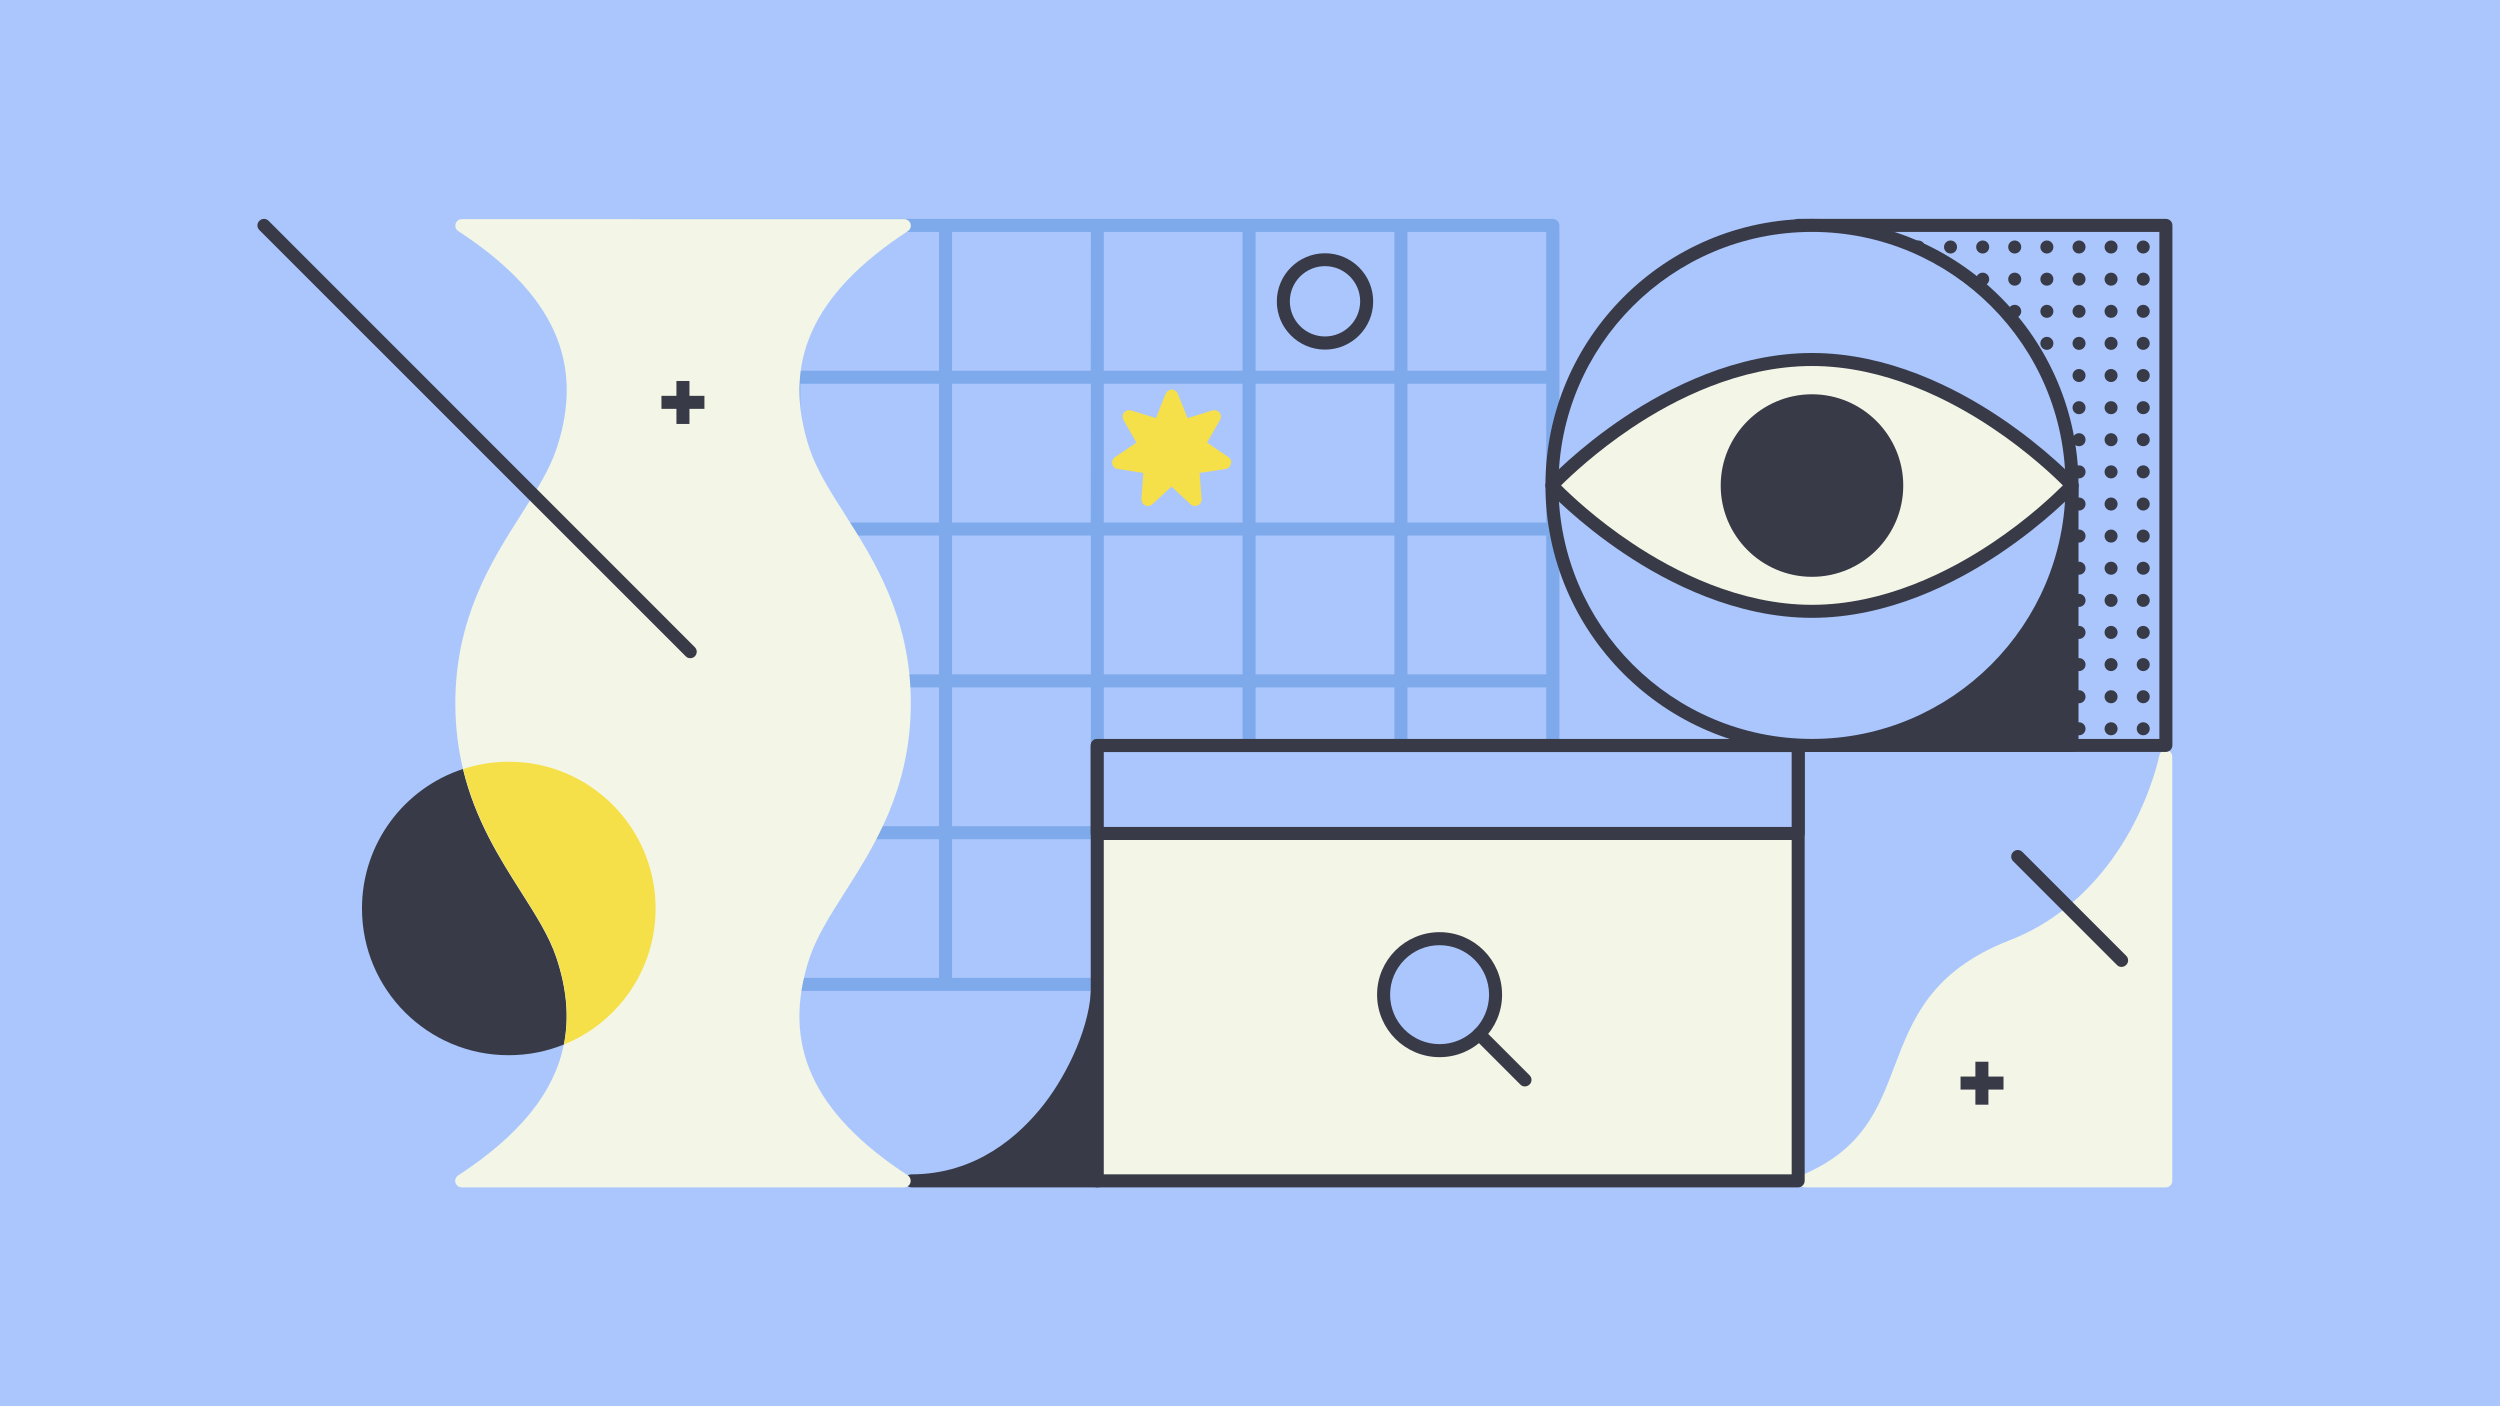 <?xml version="1.0" encoding="utf-8"?>
<!-- Generator: Adobe Illustrator 22.0.1, SVG Export Plug-In . SVG Version: 6.00 Build 0)  -->
<svg version="1.1" id="Layer_1" xmlns="http://www.w3.org/2000/svg" xmlns:xlink="http://www.w3.org/1999/xlink" x="0px" y="0px" viewBox="0 0 1920 1080" style="enable-background:new 0 0 1920 1080;" xml:space="preserve">

<rect y="0" width="1920" height="1080" style="fill:#AAC6FC;"/>
<g>
	<path d="M1663.8,576.2c-2.6-0.3-4.9,1.5-5.4,4c-0.1,0.3-5.4,26.8-22.3,57.5c-15.5,28.1-44.1,65.5-92.6,84.4
		c-60.7,23.6-74.9,60.9-88.6,97c-12.4,32.6-24.1,63.4-70.6,83.2c-2.2,0.9-3.4,3.3-2.9,5.6s2.5,4,4.9,4h277c2.8,0,5-2.2,5-5V581.2
		C1668.3,578.6,1666.4,576.4,1663.8,576.2z" style="fill:#F3F6E6;"/>
	<g>
		<path d="M842.9,756c0,50.9-50.6,150.8-143,150.8h143V756z" style="fill:#383A48;"/>
		<path d="M842.9,911.9H700c-2.8,0-5-2.2-5-5s2.2-5,5-5c49.7,0,83-29.6,102.2-54.4C820,824.4,838,787.2,838,756
			c0-2.8,2.2-5,5-5s5,2.2,5,5v150.8C847.9,909.6,845.7,911.9,842.9,911.9z M749.5,901.9h88.4v-98.3
			C823.5,841.7,793.5,883.2,749.5,901.9z" style="fill:#383A48;"/>
	</g>
	<g>
		<rect x="1381" y="173.1" width="282.4" height="399.4" style="fill:#AAC6FC;"/>
		<path d="M1663.3,577.5H1381c-2.8,0-5-2.2-5-5V173.1c0-2.8,2.2-5,5-5h282.4c2.8,0,5,2.2,5,5v399.4
			C1668.3,575.3,1666.1,577.5,1663.3,577.5z M1386,567.5h272.4V178.1H1386V567.5z" style="fill:#383A48;"/>
	</g>
	<g>
		<g>
			<g>
				<circle cx="1646" cy="189.7" r="5" style="fill:#383A48;"/>
			</g>
		</g>
		<g>
			<g>
				<circle cx="1646" cy="214.4" r="5" style="fill:#383A48;"/>
			</g>
		</g>
		<g>
			<g>
				<circle cx="1646" cy="239.1" r="5" style="fill:#383A48;"/>
			</g>
		</g>
		<g>
			<g>
				<circle cx="1646" cy="263.7" r="5" style="fill:#383A48;"/>
			</g>
		</g>
		<g>
			<g>
				<circle cx="1646" cy="288.4" r="5" style="fill:#383A48;"/>
			</g>
		</g>
		<g>
			<g>
				<circle cx="1646" cy="313.1" r="5" style="fill:#383A48;"/>
			</g>
		</g>
		<g>
			<g>
				<circle cx="1646" cy="337.7" r="5" style="fill:#383A48;"/>
			</g>
		</g>
		<g>
			<g>
				<circle cx="1646" cy="362.4" r="5" style="fill:#383A48;"/>
			</g>
		</g>
		<g>
			<g>
				<circle cx="1646" cy="387.1" r="5" style="fill:#383A48;"/>
			</g>
		</g>
		<g>
			<g>
				<circle cx="1646" cy="411.7" r="5" style="fill:#383A48;"/>
			</g>
		</g>
		<g>
			<g>
				<circle cx="1646" cy="436.4" r="5" style="fill:#383A48;"/>
			</g>
		</g>
		<g>
			<g>
				<circle cx="1646" cy="461.1" r="5" style="fill:#383A48;"/>
			</g>
		</g>
		<g>
			<g>
				<circle cx="1646" cy="485.7" r="5" style="fill:#383A48;"/>
			</g>
		</g>
		<g>
			<g>
				<circle cx="1646" cy="510.4" r="5" style="fill:#383A48;"/>
			</g>
		</g>
		<g>
			<g>
				<circle cx="1646" cy="535.1" r="5" style="fill:#383A48;"/>
			</g>
		</g>
		<g>
			<g>
				<circle cx="1646" cy="559.7" r="5" style="fill:#383A48;"/>
			</g>
		</g>
		<g>
			<g>
				<circle cx="1621.3" cy="189.7" r="5" style="fill:#383A48;"/>
			</g>
		</g>
		<g>
			<g>
				<circle cx="1621.3" cy="214.4" r="5" style="fill:#383A48;"/>
			</g>
		</g>
		<g>
			<g>
				<circle cx="1621.3" cy="239.1" r="5" style="fill:#383A48;"/>
			</g>
		</g>
		<g>
			<g>
				<circle cx="1621.3" cy="263.7" r="5" style="fill:#383A48;"/>
			</g>
		</g>
		<g>
			<g>
				<circle cx="1621.3" cy="288.4" r="5" style="fill:#383A48;"/>
			</g>
		</g>
		<g>
			<g>
				<circle cx="1621.3" cy="313.1" r="5" style="fill:#383A48;"/>
			</g>
		</g>
		<g>
			<g>
				<circle cx="1621.3" cy="337.7" r="5" style="fill:#383A48;"/>
			</g>
		</g>
		<g>
			<g>
				<circle cx="1621.3" cy="362.4" r="5" style="fill:#383A48;"/>
			</g>
		</g>
		<g>
			<g>
				<circle cx="1621.3" cy="387.1" r="5" style="fill:#383A48;"/>
			</g>
		</g>
		<g>
			<g>
				<circle cx="1621.3" cy="411.7" r="5" style="fill:#383A48;"/>
			</g>
		</g>
		<g>
			<g>
				<circle cx="1621.3" cy="436.4" r="5" style="fill:#383A48;"/>
			</g>
		</g>
		<g>
			<g>
				<circle cx="1621.3" cy="461.1" r="5" style="fill:#383A48;"/>
			</g>
		</g>
		<g>
			<g>
				<circle cx="1621.3" cy="485.7" r="5" style="fill:#383A48;"/>
			</g>
		</g>
		<g>
			<g>
				<circle cx="1621.3" cy="510.4" r="5" style="fill:#383A48;"/>
			</g>
		</g>
		<g>
			<g>
				<circle cx="1621.3" cy="535.1" r="5" style="fill:#383A48;"/>
			</g>
		</g>
		<g>
			<g>
				<circle cx="1621.3" cy="559.7" r="5" style="fill:#383A48;"/>
			</g>
		</g>
		<g>
			<g>
				<circle cx="1596.7" cy="189.7" r="5" style="fill:#383A48;"/>
			</g>
		</g>
		<g>
			<g>
				<circle cx="1596.7" cy="214.4" r="5" style="fill:#383A48;"/>
			</g>
		</g>
		<g>
			<g>
				<circle cx="1596.7" cy="239.1" r="5" style="fill:#383A48;"/>
			</g>
		</g>
		<g>
			<g>
				<circle cx="1596.7" cy="263.7" r="5" style="fill:#383A48;"/>
			</g>
		</g>
		<g>
			<g>
				<circle cx="1596.7" cy="288.4" r="5" style="fill:#383A48;"/>
			</g>
		</g>
		<g>
			<g>
				<circle cx="1596.7" cy="313.1" r="5" style="fill:#383A48;"/>
			</g>
		</g>
		<g>
			<g>
				<circle cx="1596.7" cy="337.7" r="5" style="fill:#383A48;"/>
			</g>
		</g>
		<g>
			<g>
				<circle cx="1596.7" cy="362.4" r="5" style="fill:#383A48;"/>
			</g>
		</g>
		<g>
			<g>
				<circle cx="1596.7" cy="387.1" r="5" style="fill:#383A48;"/>
			</g>
		</g>
		<g>
			<g>
				<circle cx="1596.7" cy="411.7" r="5" style="fill:#383A48;"/>
			</g>
		</g>
		<g>
			<g>
				<circle cx="1596.7" cy="436.4" r="5" style="fill:#383A48;"/>
			</g>
		</g>
		<g>
			<g>
				<circle cx="1596.7" cy="461.1" r="5" style="fill:#383A48;"/>
			</g>
		</g>
		<g>
			<g>
				<circle cx="1596.7" cy="485.7" r="5" style="fill:#383A48;"/>
			</g>
		</g>
		<g>
			<g>
				<circle cx="1596.7" cy="510.4" r="5" style="fill:#383A48;"/>
			</g>
		</g>
		<g>
			<g>
				<circle cx="1596.7" cy="535.1" r="5" style="fill:#383A48;"/>
			</g>
		</g>
		<g>
			<g>
				<circle cx="1596.7" cy="559.7" r="5" style="fill:#383A48;"/>
			</g>
		</g>
		<g>
			<g>
				<circle cx="1572" cy="189.7" r="5" style="fill:#383A48;"/>
			</g>
		</g>
		<g>
			<g>
				<circle cx="1572" cy="214.4" r="5" style="fill:#383A48;"/>
			</g>
		</g>
		<g>
			<g>
				<circle cx="1572" cy="239.1" r="5" style="fill:#383A48;"/>
			</g>
		</g>
		<g>
			<g>
				<circle cx="1572" cy="263.7" r="5" style="fill:#383A48;"/>
			</g>
		</g>
		<g>
			<g>
				<circle cx="1572" cy="288.4" r="5" style="fill:#383A48;"/>
			</g>
		</g>
		<g>
			<g>
				<circle cx="1572" cy="313.1" r="5" style="fill:#383A48;"/>
			</g>
		</g>
		<g>
			<g>
				<circle cx="1572" cy="337.7" r="5" style="fill:#383A48;"/>
			</g>
		</g>
		<g>
			<g>
				<circle cx="1572" cy="362.4" r="5" style="fill:#383A48;"/>
			</g>
		</g>
		<g>
			<g>
				<circle cx="1572" cy="387.1" r="5" style="fill:#383A48;"/>
			</g>
		</g>
		<g>
			<g>
				<circle cx="1572" cy="411.7" r="5" style="fill:#383A48;"/>
			</g>
		</g>
		<g>
			<g>
				<circle cx="1572" cy="436.4" r="5" style="fill:#383A48;"/>
			</g>
		</g>
		<g>
			<g>
				<circle cx="1572" cy="461.1" r="5" style="fill:#383A48;"/>
			</g>
		</g>
		<g>
			<g>
				<circle cx="1572" cy="485.7" r="5" style="fill:#383A48;"/>
			</g>
		</g>
		<g>
			<g>
				<circle cx="1572" cy="510.4" r="5" style="fill:#383A48;"/>
			</g>
		</g>
		<g>
			<g>
				<circle cx="1572" cy="535.1" r="5" style="fill:#383A48;"/>
			</g>
		</g>
		<g>
			<g>
				<circle cx="1572" cy="559.7" r="5" style="fill:#383A48;"/>
			</g>
		</g>
		<g>
			<g>
				<circle cx="1547.3" cy="189.7" r="5" style="fill:#383A48;"/>
			</g>
		</g>
		<g>
			<g>
				<circle cx="1547.3" cy="214.4" r="5" style="fill:#383A48;"/>
			</g>
		</g>
		<g>
			<g>
				<circle cx="1547.3" cy="239.1" r="5" style="fill:#383A48;"/>
			</g>
		</g>
		<g>
			<g>
				<circle cx="1547.3" cy="263.7" r="5" style="fill:#383A48;"/>
			</g>
		</g>
		<g>
			<g>
				<circle cx="1547.3" cy="288.4" r="5" style="fill:#383A48;"/>
			</g>
		</g>
		<g>
			<g>
				<circle cx="1547.3" cy="313.1" r="5" style="fill:#383A48;"/>
			</g>
		</g>
		<g>
			<g>
				<circle cx="1547.3" cy="337.7" r="5" style="fill:#383A48;"/>
			</g>
		</g>
		<g>
			<g>
				<circle cx="1547.3" cy="362.4" r="5" style="fill:#383A48;"/>
			</g>
		</g>
		<g>
			<g>
				<circle cx="1547.3" cy="387.1" r="5" style="fill:#383A48;"/>
			</g>
		</g>
		<g>
			<g>
				<circle cx="1547.3" cy="411.7" r="5" style="fill:#383A48;"/>
			</g>
		</g>
		<g>
			<g>
				<circle cx="1547.3" cy="436.4" r="5" style="fill:#383A48;"/>
			</g>
		</g>
		<g>
			<g>
				<circle cx="1547.3" cy="461.1" r="5" style="fill:#383A48;"/>
			</g>
		</g>
		<g>
			<g>
				<circle cx="1547.3" cy="485.7" r="5" style="fill:#383A48;"/>
			</g>
		</g>
		<g>
			<g>
				<circle cx="1547.3" cy="510.4" r="5" style="fill:#383A48;"/>
			</g>
		</g>
		<g>
			<g>
				<circle cx="1547.3" cy="535.1" r="5" style="fill:#383A48;"/>
			</g>
		</g>
		<g>
			<g>
				<circle cx="1547.3" cy="559.7" r="5" style="fill:#383A48;"/>
			</g>
		</g>
		<g>
			<g>
				<circle cx="1522.7" cy="189.7" r="5" style="fill:#383A48;"/>
			</g>
		</g>
		<g>
			<g>
				<circle cx="1522.7" cy="214.4" r="5" style="fill:#383A48;"/>
			</g>
		</g>
		<g>
			<g>
				<circle cx="1522.7" cy="239.1" r="5" style="fill:#383A48;"/>
			</g>
		</g>
		<g>
			<g>
				<circle cx="1522.7" cy="263.7" r="5" style="fill:#383A48;"/>
			</g>
		</g>
		<g>
			<g>
				<circle cx="1522.7" cy="288.4" r="5" style="fill:#383A48;"/>
			</g>
		</g>
		<g>
			<g>
				<circle cx="1522.7" cy="313.1" r="5" style="fill:#383A48;"/>
			</g>
		</g>
		<g>
			<g>
				<circle cx="1522.7" cy="337.7" r="5" style="fill:#383A48;"/>
			</g>
		</g>
		<g>
			<g>
				<circle cx="1522.7" cy="362.4" r="5" style="fill:#383A48;"/>
			</g>
		</g>
		<g>
			<g>
				<circle cx="1522.7" cy="387.1" r="5" style="fill:#383A48;"/>
			</g>
		</g>
		<g>
			<g>
				<circle cx="1522.7" cy="411.7" r="5" style="fill:#383A48;"/>
			</g>
		</g>
		<g>
			<g>
				<circle cx="1522.7" cy="436.4" r="5" style="fill:#383A48;"/>
			</g>
		</g>
		<g>
			<g>
				<circle cx="1522.7" cy="461.1" r="5" style="fill:#383A48;"/>
			</g>
		</g>
		<g>
			<g>
				<circle cx="1522.7" cy="485.7" r="5" style="fill:#383A48;"/>
			</g>
		</g>
		<g>
			<g>
				<circle cx="1522.7" cy="510.4" r="5" style="fill:#383A48;"/>
			</g>
		</g>
		<g>
			<g>
				<circle cx="1522.7" cy="535.1" r="5" style="fill:#383A48;"/>
			</g>
		</g>
		<g>
			<g>
				<circle cx="1522.7" cy="559.7" r="5" style="fill:#383A48;"/>
			</g>
		</g>
		<g>
			<g>
				<circle cx="1498" cy="189.7" r="5" style="fill:#383A48;"/>
			</g>
		</g>
		<g>
			<g>
				<circle cx="1498" cy="214.4" r="5" style="fill:#383A48;"/>
			</g>
		</g>
		<g>
			<g>
				<circle cx="1498" cy="239.1" r="5" style="fill:#383A48;"/>
			</g>
		</g>
		<g>
			<g>
				<circle cx="1498" cy="263.7" r="5" style="fill:#383A48;"/>
			</g>
		</g>
		<g>
			<g>
				<circle cx="1498" cy="288.4" r="5" style="fill:#383A48;"/>
			</g>
		</g>
		<g>
			<g>
				<circle cx="1498" cy="313.1" r="5" style="fill:#383A48;"/>
			</g>
		</g>
		<g>
			<g>
				<circle cx="1498" cy="337.7" r="5" style="fill:#383A48;"/>
			</g>
		</g>
		<g>
			<g>
				<circle cx="1498" cy="362.4" r="5" style="fill:#383A48;"/>
			</g>
		</g>
		<g>
			<g>
				<circle cx="1498" cy="387.1" r="5" style="fill:#383A48;"/>
			</g>
		</g>
		<g>
			<g>
				<circle cx="1498" cy="411.7" r="5" style="fill:#383A48;"/>
			</g>
		</g>
		<g>
			<g>
				<circle cx="1498" cy="436.4" r="5" style="fill:#383A48;"/>
			</g>
		</g>
		<g>
			<g>
				<circle cx="1498" cy="461.1" r="5" style="fill:#383A48;"/>
			</g>
		</g>
		<g>
			<g>
				<circle cx="1498" cy="485.7" r="5" style="fill:#383A48;"/>
			</g>
		</g>
		<g>
			<g>
				<circle cx="1498" cy="510.4" r="5" style="fill:#383A48;"/>
			</g>
		</g>
		<g>
			<g>
				<circle cx="1498" cy="535.1" r="5" style="fill:#383A48;"/>
			</g>
		</g>
		<g>
			<g>
				<circle cx="1498" cy="559.7" r="5" style="fill:#383A48;"/>
			</g>
		</g>
		<g>
			<g>
				<circle cx="1473.3" cy="189.7" r="5" style="fill:#383A48;"/>
			</g>
		</g>
		<g>
			<g>
				<circle cx="1473.3" cy="214.4" r="5" style="fill:#383A48;"/>
			</g>
		</g>
		<g>
			<g>
				<circle cx="1473.3" cy="239.1" r="5" style="fill:#383A48;"/>
			</g>
		</g>
		<g>
			<g>
				<circle cx="1473.3" cy="263.7" r="5" style="fill:#383A48;"/>
			</g>
		</g>
		<g>
			<g>
				<circle cx="1473.3" cy="288.4" r="5" style="fill:#383A48;"/>
			</g>
		</g>
		<g>
			<g>
				<circle cx="1473.3" cy="313.1" r="5" style="fill:#383A48;"/>
			</g>
		</g>
		<g>
			<g>
				<circle cx="1473.3" cy="337.7" r="5" style="fill:#383A48;"/>
			</g>
		</g>
		<g>
			<g>
				<circle cx="1473.3" cy="362.4" r="5" style="fill:#383A48;"/>
			</g>
		</g>
		<g>
			<g>
				<circle cx="1473.3" cy="387.1" r="5" style="fill:#383A48;"/>
			</g>
		</g>
		<g>
			<g>
				<circle cx="1473.3" cy="411.7" r="5" style="fill:#383A48;"/>
			</g>
		</g>
		<g>
			<g>
				<circle cx="1473.3" cy="436.4" r="5" style="fill:#383A48;"/>
			</g>
		</g>
		<g>
			<g>
				<circle cx="1473.3" cy="461.1" r="5" style="fill:#383A48;"/>
			</g>
		</g>
		<g>
			<g>
				<circle cx="1473.3" cy="485.7" r="5" style="fill:#383A48;"/>
			</g>
		</g>
		<g>
			<g>
				<circle cx="1473.3" cy="510.4" r="5" style="fill:#383A48;"/>
			</g>
		</g>
		<g>
			<g>
				<circle cx="1473.3" cy="535.1" r="5" style="fill:#383A48;"/>
			</g>
		</g>
		<g>
			<g>
				<circle cx="1473.3" cy="559.7" r="5" style="fill:#383A48;"/>
			</g>
		</g>
	</g>
	<path d="M1192.5,168.1h-116.6H959.3H842.7H726.2H609.6H493c-2.8,0-5,2.2-5,5v116.6v116.6v116.6v116.6V756
		c0,2.8,2.2,5,5,5h116.6h116.6h116.6h116.6H1076h116.6c2.8,0,5-2.2,5-5V639.5V522.9V406.3V289.7V173.1
		C1197.5,170.4,1195.2,168.1,1192.5,168.1z M1187.5,401.3h-106.6V294.7h106.6V401.3z M1187.5,517.9h-106.6V411.3h106.6V517.9z
		 M498,411.3h106.6v106.6H498V411.3z M614.6,411.3h106.6v106.6H614.6V411.3z M731.2,411.3h106.6v106.6H731.2V411.3z M847.7,411.3
		h106.6v106.6H847.7V411.3z M964.3,411.3h106.6v106.6H964.3V411.3z M1070.9,401.3H964.3V294.7h106.6V401.3z M954.3,401.3H847.7
		V294.7h106.6V401.3z M837.7,401.3H731.2V294.7h106.6L837.7,401.3L837.7,401.3z M721.2,401.3H614.6V294.7h106.6L721.2,401.3
		L721.2,401.3z M604.6,401.3H498V294.7h106.6V401.3z M498,527.9h106.6v106.6H498V527.9z M614.6,527.9h106.6v106.6H614.6V527.9z
		 M731.2,527.9h106.6v106.6H731.2V527.9z M847.7,527.9h106.6v106.6H847.7V527.9z M964.3,527.9h106.6v106.6H964.3V527.9z
		 M1080.9,527.9h106.6v106.6h-106.6V527.9z M1187.5,284.7h-106.6V178.1h106.6V284.7z M1070.9,284.7H964.3V178.1h106.6V284.7z
		 M954.3,284.7H847.7V178.1h106.6V284.7z M837.7,284.7H731.2V178.1h106.6L837.7,284.7L837.7,284.7z M721.2,284.7H614.6V178.1h106.6
		L721.2,284.7L721.2,284.7z M498,178.1h106.6v106.6H498V178.1z M498,644.5h106.6V751H498V644.5z M614.6,644.5h106.6V751H614.6V644.5
		z M731.2,644.5h106.6V751H731.2V644.5z M847.7,644.5h106.6V751H847.7V644.5z M964.3,644.5h106.6V751H964.3V644.5z M1187.5,751
		h-106.6V644.5h106.6V751z" style="fill:#7EA9EA;"/>
	<path d="M943.6,351.2L927,339.9l10-17.4c1-1.8,0.9-4-0.4-5.6c-1.3-1.6-3.4-2.3-5.4-1.7l-19.2,5.9l-7.4-18.7
		c-0.8-1.9-2.6-3.2-4.7-3.2s-3.9,1.3-4.7,3.2l-7.4,18.7l-19.2-5.9c-2-0.6-4.1,0.1-5.4,1.7c-1.3,1.6-1.4,3.8-0.4,5.6l10,17.4
		l-16.6,11.3c-1.7,1.2-2.5,3.2-2,5.2s2.1,3.5,4.1,3.8l19.8,3l-1.5,20c-0.1,2,1,4,2.8,4.9c0.7,0.3,1.4,0.5,2.2,0.5
		c1.2,0,2.5-0.5,3.4-1.3l14.7-13.6l14.7,13.6c1.5,1.4,3.7,1.7,5.6,0.8c1.8-0.9,3-2.8,2.8-4.9l-1.5-20l19.8-3c2-0.3,3.7-1.8,4.1-3.8
		C946.1,354.5,945.3,352.4,943.6,351.2z" style="fill:#F6E049;"/>
	<g>
		<path d="M699.2,908.3c-0.6,2.1-2.6,3.6-4.8,3.6H354.6c-2.2,0-4.2-1.5-4.8-3.6c-0.6-2.1,0.2-4.4,2.1-5.6
			c47-30.7,73.7-63.5,81.1-100.4c4.2-20.8,2.2-43-5.7-66.8c-5.4-16.2-15.9-32.8-27-50.2c-16.2-25.5-35.3-55.4-44.7-94.6
			c-3.7-15.4-5.9-32.1-5.9-50.6c0-65.6,28.1-109.8,50.7-145.2c11.1-17.5,21.6-34,27-50.2c22-66.1-1.9-119.2-75.4-167.2
			c-1.9-1.2-2.7-3.5-2.1-5.6s2.6-3.6,4.8-3.6h339.8c2.2,0,4.2,1.5,4.8,3.6s-0.2,4.4-2.1,5.6c-73.5,48-97.4,101.2-75.4,167.2
			c5.4,16.2,15.9,32.8,27,50.2c22.6,35.5,50.7,79.6,50.7,145.2s-28.1,109.8-50.7,145.2c-11.1,17.5-21.6,34-27,50.2
			c-22,66.1,1.9,119.2,75.4,167.2C699,903.9,699.8,906.2,699.2,908.3z" style="fill:#F3F6E6;"/>
	</g>
	<g>
		<polygon points="1591.3,372.8 1591.3,572.5 1391.6,572.5 		" style="fill:#383A48;"/>
		<path d="M1591.3,577.5h-199.7c-2,0-3.8-1.2-4.6-3.1c-0.8-1.9-0.3-4,1.1-5.4l199.7-199.7c1.4-1.4,3.6-1.9,5.4-1.1
			c1.9,0.8,3.1,2.6,3.1,4.6v199.7C1596.3,575.3,1594.1,577.5,1591.3,577.5z M1403.7,567.5h182.6V384.9L1403.7,567.5z" style="fill:#383A48;"/>
	</g>
	<g>
		<g>
			<circle cx="1391.6" cy="372.8" r="199.7" style="fill:#AAC6FC;"/>
			<path d="M1391.6,577.5c-112.9,0-204.7-91.8-204.7-204.7s91.8-204.7,204.7-204.7c112.9,0,204.7,91.8,204.7,204.7
				C1596.3,485.7,1504.5,577.5,1391.6,577.5z M1391.6,178.1c-107.4,0-194.7,87.3-194.7,194.7s87.3,194.7,194.7,194.7
				s194.7-87.3,194.7-194.7S1499,178.1,1391.6,178.1z" style="fill:#383A48;"/>
		</g>
		<g>
			<path d="M1591.3,372.8c0,0-89.4,96.7-199.7,96.7s-199.7-96.7-199.7-96.7s89.4-96.7,199.7-96.7
				S1591.3,372.8,1591.3,372.8z" style="fill:#F3F6E6;"/>
			<path d="M1391.6,474.5c-58.2,0-110.4-26.7-144-49.2c-36.2-24.2-58.5-48.1-59.4-49.1c-1.8-1.9-1.8-4.9,0-6.8
				c0.9-1,23.2-24.9,59.4-49.1c33.5-22.4,85.8-49.2,144-49.2s110.4,26.7,144,49.2c36.2,24.2,58.5,48.1,59.4,49.1
				c1.8,1.9,1.8,4.9,0,6.8c-0.9,1-23.2,24.9-59.4,49.1C1502.1,447.8,1449.9,474.5,1391.6,474.5z M1198.9,372.8
				c7.4,7.4,27,26,54.5,44.3c32.3,21.6,82.6,47.4,138.2,47.4s105.9-25.8,138.2-47.4c27.5-18.3,47-36.9,54.5-44.3
				c-7.4-7.4-27-26-54.5-44.3c-32.3-21.6-82.6-47.4-138.2-47.4c-55.7,0-106,25.8-138.4,47.5C1225.8,347,1206.3,365.4,1198.9,372.8z" style="fill:#383A48;"/>
		</g>
		<g>
			<circle cx="1391.6" cy="372.8" r="65.1" style="fill:#383A48;"/>
			<path d="M1391.6,443c-38.7,0-70.1-31.5-70.1-70.1s31.5-70.1,70.1-70.1s70.1,31.5,70.1,70.1S1430.3,443,1391.6,443z
				 M1391.6,312.7c-33.2,0-60.1,27-60.1,60.1s27,60.1,60.1,60.1s60.1-27,60.1-60.1S1424.8,312.7,1391.6,312.7z" style="fill:#383A48;"/>
		</g>
	</g>
	<g>
		<g>
			<rect x="842.7" y="572.5" width="538.2" height="334.3" style="fill:#F3F6E6;"/>
			<path d="M1381,911.9H842.7c-2.8,0-5-2.2-5-5V572.5c0-2.8,2.2-5,5-5H1381c2.8,0,5,2.2,5,5v334.3
				C1386,909.6,1383.7,911.9,1381,911.9z M847.7,901.9H1376V577.5H847.7V901.9z" style="fill:#383A48;"/>
		</g>
		<g>
			<rect x="842.7" y="572.5" width="538.2" height="67.5" style="fill:#AAC6FC;"/>
			<path d="M1381,645.1H842.7c-2.8,0-5-2.2-5-5v-67.5c0-2.8,2.2-5,5-5H1381c2.8,0,5,2.2,5,5v67.5
				C1386,642.8,1383.7,645.1,1381,645.1z M847.7,635.1H1376v-57.5H847.7V635.1z" style="fill:#383A48;"/>
		</g>
		<g>
			<g>
				<circle cx="1105.6" cy="763.9" r="43" style="fill:#AAC6FC;"/>
				<path d="M1105.6,811.9c-26.5,0-48-21.5-48-48s21.5-48,48-48s48,21.5,48,48S1132.1,811.9,1105.6,811.9z
					 M1105.6,725.9c-21,0-38,17-38,38s17,38,38,38s38-17,38-38S1126.5,725.9,1105.6,725.9z" style="fill:#383A48;"/>
			</g>
			<g>
				<line x1="1136" y1="794.3" x2="1171.1" y2="829.4" style="fill:none;"/>
				<path d="M1171.1,834.4c-1.3,0-2.6-0.5-3.5-1.5l-35.1-35.1c-2-2-2-5.1,0-7.1s5.1-2,7.1,0l35.1,35.1c2,2,2,5.1,0,7.1
					C1173.6,833.9,1172.4,834.4,1171.1,834.4z" style="fill:#383A48;"/>
			</g>
		</g>
	</g>
	<g>
		<path d="M530.1,505.5c-1.3,0-2.6-0.5-3.5-1.5L199.2,176.7c-2-2-2-5.1,0-7.1s5.1-2,7.1,0L533.6,497c2,2,2,5.1,0,7.1
			C532.7,505,531.4,505.5,530.1,505.5z" style="fill:#383A48;"/>
	</g>
	<g>
		<path d="M1629.3,742.6c-1.3,0-2.6-0.5-3.5-1.5l-79.7-79.7c-2-2-2-5.1,0-7.1s5.1-2,7.1,0l79.7,79.7c2,2,2,5.1,0,7.1
			C1631.8,742.1,1630.6,742.6,1629.3,742.6z" style="fill:#383A48;"/>
	</g>
	<g>
		<path d="M1017.6,268.5c-20.4,0-37-16.6-37-37s16.6-37,37-37s37,16.6,37,37S1038,268.5,1017.6,268.5z M1017.6,204.4
			c-14.9,0-27,12.1-27,27s12.1,27,27,27s27-12.1,27-27S1032.5,204.4,1017.6,204.4z" style="fill:#383A48;"/>
	</g>
	<g>
		<path d="M433,802.2c-13.1,5.3-27.3,8.2-42.3,8.2C328.5,810.5,278,760,278,697.7c0-50,32.5-92.4,77.5-107.1
			c9.4,39.2,28.5,69.1,44.7,94.6c11.1,17.5,21.6,34,27,50.2C435.2,759.3,437.2,781.4,433,802.2z" style="fill:#383A48;"/>
	</g>
	<g>
		<path d="M503.5,697.7c0,47.3-29.1,87.8-70.4,104.5c4.2-20.8,2.2-43-5.7-66.8c-5.4-16.2-15.9-32.8-27-50.2
			c-16.2-25.5-35.3-55.4-44.7-94.6c11.1-3.6,22.9-5.6,35.2-5.6C453,585,503.5,635.5,503.5,697.7z" style="fill:#F6E049;"/>
	</g>
	<g>
		<g>
			<rect x="519.5" y="292.6" width="10" height="33" style="fill:#383A48;"/>
		</g>
		<g>
			<line x1="508" y1="309" x2="541" y2="309" style="fill:none;"/>
			<rect x="508" y="304" width="33" height="10" style="fill:#383A48;"/>
		</g>
	</g>
	<g>
		<g>
			<rect x="1517.1" y="815.4" width="10" height="33" style="fill:#383A48;"/>
		</g>
		<g>
			<line x1="1505.7" y1="831.8" x2="1538.6" y2="831.8" style="fill:none;"/>
			<rect x="1505.7" y="826.8" width="33" height="10" style="fill:#383A48;"/>
		</g>
	</g>
</g>
</svg>
